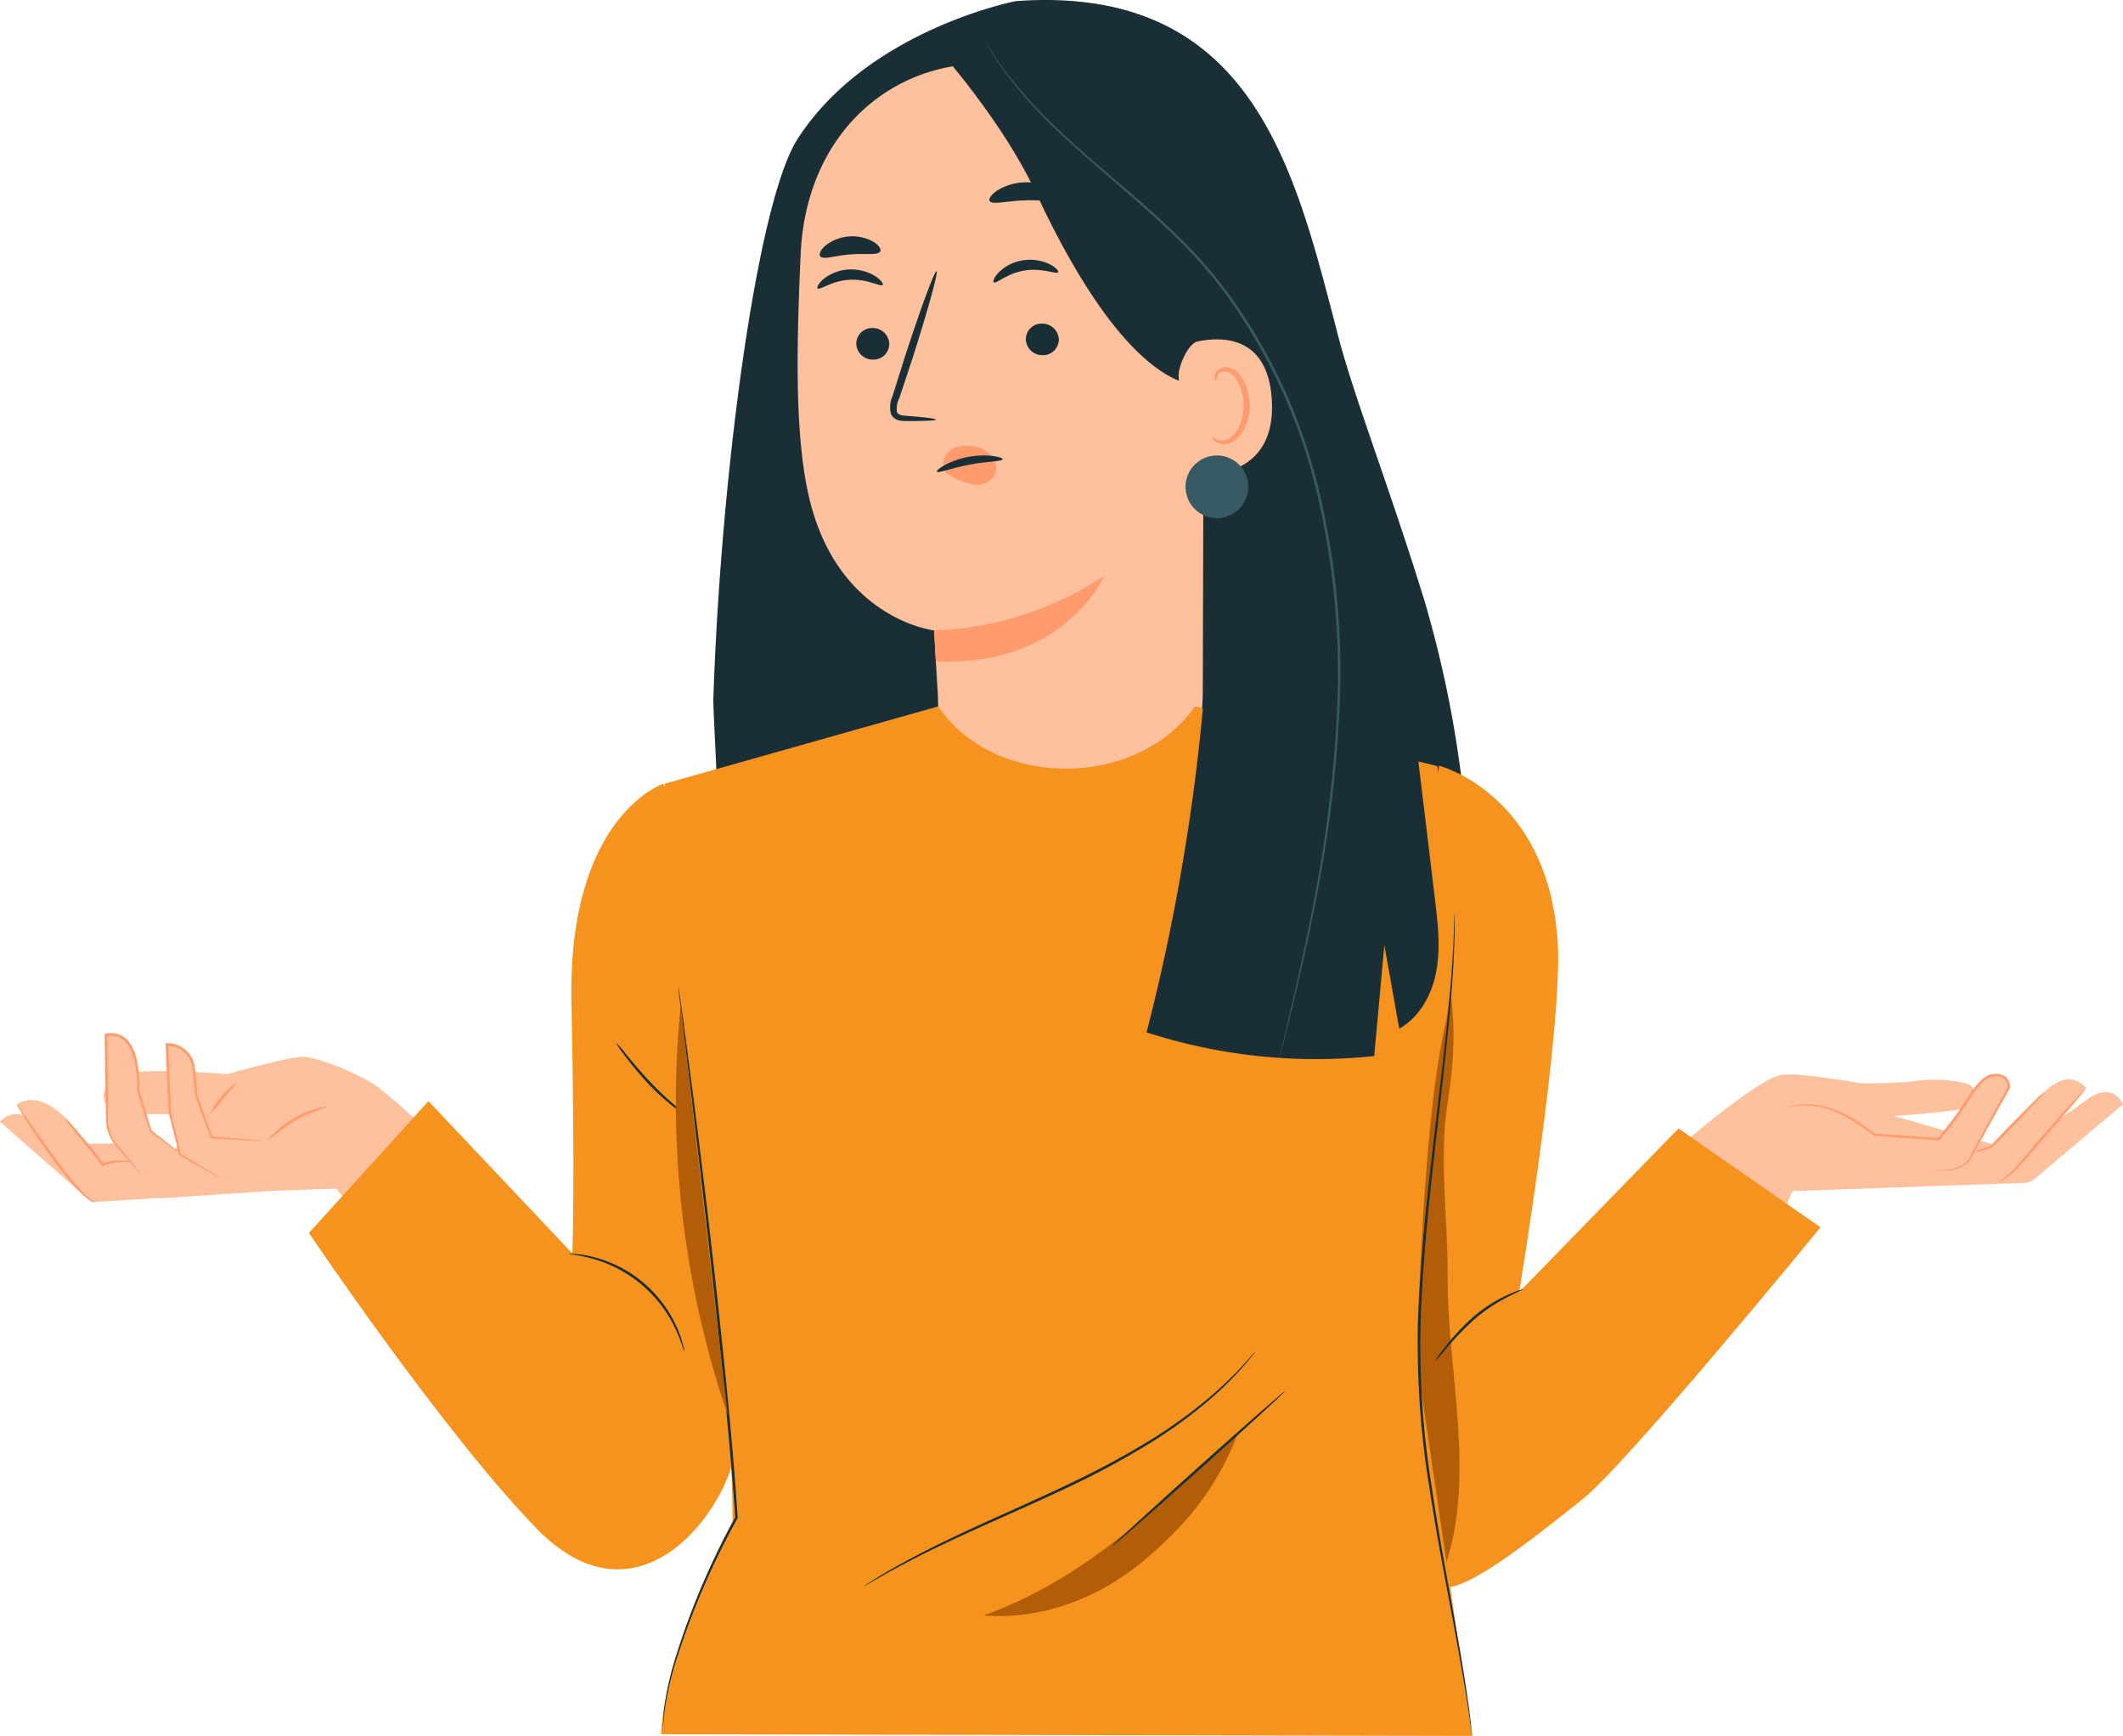 <svg id="Persona" xmlns="http://www.w3.org/2000/svg" xmlns:xlink="http://www.w3.org/1999/xlink" width="357.21" height="292.039" viewBox="0 0 357.21 292.039">
  <defs>
    <clipPath id="clip-path">
      <rect id="Rectángulo_96" data-name="Rectángulo 96" width="357.21" height="292.039" fill="none"/>
    </clipPath>
  </defs>
  <g id="Grupo_75" data-name="Grupo 75" clip-path="url(#clip-path)">
    <path id="Trazado_256" data-name="Trazado 256" d="M75.913,224.188s-7.19-6.75-9.955-8.543-8.967-4.259-11.283-4.483-13.151,2.914-13.151,2.914-15.991-1.42-18.681.449-2.465,3.811-1.345,5.23,5.455.972,10.237,1.046,6.053.524,6.053.524l-6.95,7.4,18.009,5.006,10.984-.412,3.961,4.981Z" transform="translate(-3.273 -33.371)" fill="#ffc09d"/>
    <path id="Trazado_257" data-name="Trazado 257" d="M21.162,206.769,21.6,222.7l.771,1.98,7.86,9.582L49.4,233l-15.277-5.953-5.432-4.128-2.1-6.808s.652-10.5-5.432-9.343" transform="translate(-3.345 -32.664)" fill="#ffc09d"/>
    <path id="Trazado_258" data-name="Trazado 258" d="M19.165,227.121h-4.67S8.4,217.1,2.824,220.5l1.282,1.979A3.459,3.459,0,0,0,0,223.46l15.372,13.485h.707l16.379-1.055Z" transform="translate(0 -34.737)" fill="#ffc09d"/>
    <path id="Trazado_259" data-name="Trazado 259" d="M23.98,230.736a8.917,8.917,0,0,1-1.322.056,8.717,8.717,0,0,0-3.236.651l-.157.071-.1-.143c-.473-.669-1.059-1.389-1.66-2.139l-3.316-4.093a12.784,12.784,0,0,1-1.317-1.746,9.335,9.335,0,0,1,1.553,1.545c.906,1,2.125,2.414,3.422,4.019.605.757,1.178,1.476,1.659,2.19l-.258-.072a7.853,7.853,0,0,1,3.412-.531,3.671,3.671,0,0,1,1.322.194" transform="translate(-2.034 -35.305)" fill="#ff9b6c"/>
    <path id="Trazado_260" data-name="Trazado 260" d="M63.624,221.108a39.969,39.969,0,0,0-5.4,2.288,40.031,40.031,0,0,0-4.728,3.476,5.39,5.39,0,0,1,1.134-1.328A16.83,16.83,0,0,1,61.9,221.4a5.409,5.409,0,0,1,1.721-.3" transform="translate(-8.454 -34.942)" fill="#ff9b6c"/>
    <path id="Trazado_261" data-name="Trazado 261" d="M46.489,216.209a22.761,22.761,0,0,1-2.2,2.7,22.806,22.806,0,0,1-2.275,2.64,10.222,10.222,0,0,1,1.939-2.921,10.229,10.229,0,0,1,2.536-2.421" transform="translate(-6.639 -34.169)" fill="#ff9b6c"/>
    <path id="Trazado_262" data-name="Trazado 262" d="M27.139,230.282a2.331,2.331,0,0,1-.367-.365l-.988-1.1-1.544-1.763-.96-1.105a12.094,12.094,0,0,1-1.04-1.295A6.767,6.767,0,0,1,21.148,221c-.026-1.358-.054-2.806-.083-4.329-.051-3.057-.106-6.411-.164-9.939l0-.195.182-.024.507-.069a3.71,3.71,0,0,1,3.1,1.1,6.81,6.81,0,0,1,1.484,2.8,18.375,18.375,0,0,1,.576,5.741l-.008-.069c.778,2.583,1.471,4.883,2.055,6.822l-.051-.074,3.949,3.086,1.047.845a1.994,1.994,0,0,1,.346.315,1.954,1.954,0,0,1-.4-.249l-1.1-.783L28.563,223l-.037-.027-.015-.047-2.144-6.794-.01-.03,0-.04a18.265,18.265,0,0,0-.6-5.6,6.425,6.425,0,0,0-1.388-2.617,3.274,3.274,0,0,0-2.747-.966l-.466.063.178-.218c.045,3.529.088,6.883.127,9.94.126,3.027-.347,5.91,1.032,7.819a12.22,12.22,0,0,0,.992,1.282l.935,1.127,1.488,1.811.926,1.154a2.341,2.341,0,0,1,.3.422" transform="translate(-3.303 -32.623)" fill="#ff9b6c"/>
    <path id="Trazado_263" data-name="Trazado 263" d="M16.608,237.077a1.294,1.294,0,0,1-.817-.233,8.749,8.749,0,0,1-1.8-1.441,49.738,49.738,0,0,1-4.817-5.824c-1.738-2.384-3.211-4.61-4.245-6.241-.516-.816-.922-1.484-1.193-1.951a3.022,3.022,0,0,1-.38-.752,3.241,3.241,0,0,1,.524.659l1.308,1.873c1.1,1.584,2.609,3.778,4.34,6.153a66.378,66.378,0,0,0,4.685,5.865,10.63,10.63,0,0,0,1.669,1.511,6.279,6.279,0,0,0,.729.38" transform="translate(-0.53 -34.87)" fill="#ff9b6c"/>
    <path id="Trazado_264" data-name="Trazado 264" d="M49.333,224.905l-8.463-.571L38.342,217.4l-.466-4.662a4.445,4.445,0,0,0-4.423-4.043l-.083,0,.475,11.428,1.739,7.1,6.875,4.056h8.407Z" transform="translate(-5.274 -32.983)" fill="#ffc09d"/>
    <path id="Trazado_265" data-name="Trazado 265" d="M49.333,224.905l-8.463-.571L38.342,217.4l-.466-4.662a4.445,4.445,0,0,0-4.423-4.043l-.083,0,.475,11.428,1.739,7.1,6.875,4.056" transform="translate(-5.274 -32.983)" fill="#ffc09d"/>
    <path id="Trazado_266" data-name="Trazado 266" d="M42.415,231.238a2.6,2.6,0,0,1-.5-.242l-1.384-.769-5.073-2.911-.056-.032-.017-.065c-.511-2.035-1.114-4.438-1.779-7.088l-.005-.019v-.02c-.149-3.435-.318-7.321-.5-11.426l-.009-.218.223-.01c.077,0,.162,0,.248,0a4.645,4.645,0,0,1,4.358,3.572,9.723,9.723,0,0,1,.189,1.4q.067.679.131,1.343.129,1.327.25,2.587l-.011-.048c.926,2.581,1.764,4.92,2.491,6.947l-.139-.1,6.186.489,1.681.156a2.811,2.811,0,0,1,.583.085,2.8,2.8,0,0,1-.59.006l-1.686-.071-6.2-.347-.1-.006-.037-.1-2.567-6.92-.008-.023,0-.026q-.13-1.258-.267-2.586-.068-.663-.137-1.342a9.465,9.465,0,0,0-.185-1.335,4.217,4.217,0,0,0-3.95-3.236c-.077,0-.153-.008-.226,0l.213-.228c.162,4.106.317,7.992.453,11.429l-.005-.039c.634,2.657,1.21,5.067,1.7,7.108l-.072-.1,5,3.032,1.343.839a2.569,2.569,0,0,1,.451.318" transform="translate(-5.231 -32.942)" fill="#ff9b6c"/>
    <path id="Trazado_267" data-name="Trazado 267" d="M247.839,57.1C240.586,29.457,233.89-2.709,193.476.182c0,0-24.906,4.792-36.734,23.173-6.958,10.812-12.985,57.421-14.184,94.233v.019c-.049,1.5.575,11.947.534,13.414l106.98,8.905h19.272a189.375,189.375,0,0,0-7.017-38.472c-5.65-18.425-11.92-34.571-14.487-44.355" transform="translate(-22.53 0)" fill="#1a2e35"/>
    <path id="Trazado_268" data-name="Trazado 268" d="M190.761,12.273l2.528-2.41,27.323,11.011a7.627,7.627,0,0,1,7.2,7.385l-.24,89.026c.035,6.036-1.175,11.265-4.82,16.076l-3.837,5.067c-8.75,11.551-26.749,10.6-33.676-2.127a9.687,9.687,0,0,1-.966-2.3,17.9,17.9,0,0,1-.407-1.99c-.813-7.163-.86-13.373-.86-13.373-.487-7.865-.647-11.091-.649-11.018,0,0-16.735-1.924-21.259-23.4-2.25-10.684-1.825-25.382-1.193-39.847.876-20.018,14.761-32.111,30.853-32.093" transform="translate(-25.193 -1.559)" fill="#ffc09d"/>
    <path id="Trazado_269" data-name="Trazado 269" d="M205,67.309a2.78,2.78,0,0,0,2.818,2.667,2.658,2.658,0,0,0,2.737-2.646,2.782,2.782,0,0,0-2.815-2.67A2.661,2.661,0,0,0,205,67.309" transform="translate(-32.399 -10.219)" fill="#1a2e35"/>
    <path id="Trazado_270" data-name="Trazado 270" d="M171.117,68.193a2.78,2.78,0,0,0,2.818,2.667,2.66,2.66,0,0,0,2.738-2.647,2.783,2.783,0,0,0-2.816-2.669,2.662,2.662,0,0,0-2.741,2.649" transform="translate(-27.044 -10.359)" fill="#1a2e35"/>
    <path id="Trazado_271" data-name="Trazado 271" d="M163.388,57.037c.362.345,2.389-1.317,5.378-1.459,2.983-.185,5.254,1.243,5.559.86.152-.17-.233-.806-1.222-1.454a7.635,7.635,0,0,0-4.473-1.137,7.33,7.33,0,0,0-4.258,1.614c-.883.751-1.162,1.421-.984,1.575" transform="translate(-25.814 -8.508)" fill="#1a2e35"/>
    <path id="Trazado_272" data-name="Trazado 272" d="M198.59,55.714c.4.306,2.244-1.556,5.2-2,2.949-.491,5.354.7,5.618.285.132-.184-.311-.778-1.366-1.32A7.627,7.627,0,0,0,203.476,52a7.335,7.335,0,0,0-4.069,2.043c-.8.837-1.009,1.533-.818,1.668" transform="translate(-31.375 -8.204)" fill="#1a2e35"/>
    <path id="Trazado_273" data-name="Trazado 273" d="M185.567,79.156c.006-.17-1.868-.4-4.9-.632-.767-.041-1.5-.156-1.651-.67a3.881,3.881,0,0,1,.4-2.288l1.965-5.924c2.719-8.43,4.647-15.346,4.307-15.452s-2.821,6.64-5.54,15.07q-.978,3.117-1.868,5.953a4.418,4.418,0,0,0-.246,3.015,1.92,1.92,0,0,0,1.311,1.053,5.162,5.162,0,0,0,1.3.115c3.038.011,4.918-.069,4.92-.24" transform="translate(-28.106 -8.564)" fill="#1a2e35"/>
    <path id="Trazado_274" data-name="Trazado 274" d="M186.671,124.242a55.161,55.161,0,0,0,28.612-9.189s-6.539,15.356-28.314,14.415Z" transform="translate(-29.502 -18.183)" fill="#ff9b6c"/>
    <path id="Trazado_275" data-name="Trazado 275" d="M196.6,90.746a4.921,4.921,0,0,0-3.487-1.651c-1.879-.108-3.2.13-4.206,1.6a3.072,3.072,0,0,0-.21,2.414c.219.344.056.352.391.6a11.192,11.192,0,0,0,4.059,1.774,3.617,3.617,0,0,0,3.868-1.187,3.117,3.117,0,0,0-.415-3.55" transform="translate(-29.797 -14.077)" fill="#ff9b6c"/>
    <path id="Trazado_276" data-name="Trazado 276" d="M197.744,39.541c.383.764,2.959-.021,6.118-.077,3.157-.128,5.809.505,6.108-.279.13-.373-.42-1.063-1.549-1.686a9.479,9.479,0,0,0-4.723-1.065,9.132,9.132,0,0,0-4.592,1.335c-1.057.687-1.532,1.407-1.362,1.771" transform="translate(-31.247 -5.758)" fill="#1a2e35"/>
    <path id="Trazado_277" data-name="Trazado 277" d="M163.892,50.584c.559.652,2.583-.155,5.057-.312,2.468-.244,4.595.226,5.042-.508.194-.355-.17-1.019-1.118-1.615a7.337,7.337,0,0,0-8.137.66c-.84.742-1.092,1.455-.844,1.775" transform="translate(-25.888 -7.463)" fill="#1a2e35"/>
    <path id="Trazado_278" data-name="Trazado 278" d="M231.718,65.978s-11.5,2.781-27.823-32.369C198.337,21.644,187.546,9.59,187.546,9.59l10.125-1.461s30.183,8.5,30.691,8.883,7.615,15.61,7.615,15.61Z" transform="translate(-29.64 -1.285)" fill="#1a2e35"/>
    <path id="Trazado_279" data-name="Trazado 279" d="M235.529,74c-.077-1.612,1.6-5.508,3.177-5.836,4.22-.876,11.9-.919,12.515,9.878.838,14.76-14.153,12.555-14.2,12.134-.04-.33-1.223-10.607-1.489-16.176" transform="translate(-37.223 -10.718)" fill="#ffc09d"/>
    <path id="Trazado_280" data-name="Trazado 280" d="M242.273,85.21c.062-.051.267.165.712.34a2.575,2.575,0,0,0,1.925-.07c1.527-.661,2.7-3.21,2.62-5.875a8.5,8.5,0,0,0-.929-3.641,2.972,2.972,0,0,0-2.046-1.863,1.312,1.312,0,0,0-1.478.79c-.174.425-.063.714-.141.743-.039.04-.331-.229-.247-.844a1.645,1.645,0,0,1,.529-.959,1.948,1.948,0,0,1,1.4-.456,3.62,3.62,0,0,1,2.815,2.136,8.735,8.735,0,0,1,1.125,4.063c.074,2.98-1.29,5.849-3.389,6.587A2.764,2.764,0,0,1,242.8,85.9c-.477-.338-.573-.664-.524-.694" transform="translate(-38.288 -11.596)" fill="#ff9b6c"/>
    <path id="Trazado_281" data-name="Trazado 281" d="M198.291,91.649c-.045.379-2.566.323-5.56.9-3,.549-5.33,1.518-5.509,1.181-.184-.292,2.029-1.875,5.266-2.474,3.231-.619,5.868.051,5.8.39" transform="translate(-29.587 -14.383)" fill="#1a2e35"/>
    <path id="Trazado_282" data-name="Trazado 282" d="M337.369,225.578s12.362-10.589,15.944-10.871,13,1.468,13,1.468,5.951.051,8.909-.318a22.645,22.645,0,0,1,9.287.452c.892.272,2.008,2.491-.617,4-1.111.639-11.92,1.37-11.92,1.37l27.045,7.725-3.513,2.9a2.748,2.748,0,0,1-1.654.627l-38.939,1.381-1.783,4.353Z" transform="translate(-53.319 -33.928)" fill="#ffc09d"/>
    <path id="Trazado_283" data-name="Trazado 283" d="M372.427,225.611h12.631s4.43-5.883,6.033-8.334c1.4-2.143,3.09-2.773,4.564-2.267a1.687,1.687,0,0,1,.9.77,1.743,1.743,0,0,1,.023,1.687l-5.553,10.367,2.911-.983s5.831-5.709,6.962-7.029,5.279-6.881,8.955-2.828l-5.091,5.656,5.091-3.583s4.053-3.487,6.221.66l-15.135,12.763" transform="translate(-58.859 -33.955)" fill="#ffc09d"/>
    <path id="Trazado_284" data-name="Trazado 284" d="M356.81,220.339a2.743,2.743,0,0,1,.5-.173,7.466,7.466,0,0,1,1.5-.346,12.081,12.081,0,0,1,5.673.59,19.936,19.936,0,0,1,3.643,1.676c.623.37,1.258.77,1.892,1.214l.959.683a9.984,9.984,0,0,0,.933.638c3.2.25,6.855.464,10.686.734l-.178.075c1.18-1.4,2.347-2.933,3.476-4.531.44-.621.86-1.249,1.271-1.873s.793-1.269,1.243-1.866a10.129,10.129,0,0,1,1.487-1.652,4.622,4.622,0,0,1,.919-.635,1.93,1.93,0,0,1,1.159-.256l-.074-.006a2.644,2.644,0,0,1,1.992.479,2.2,2.2,0,0,1,.662,1.889l0,.035-.02.037c-2.405,4.315-4.5,8.07-6.124,10.983l.013-.031a3.856,3.856,0,0,1-2.229,2.357,6.681,6.681,0,0,1-2.379.5,14.812,14.812,0,0,1-1.509-.013,2.451,2.451,0,0,1-.518-.051,2.685,2.685,0,0,1,.519-.026c.341-.008.847-.008,1.5-.06a6.756,6.756,0,0,0,2.3-.552,3.644,3.644,0,0,0,2.049-2.23l0-.016.008-.015,6.014-11.043-.024.072a1.8,1.8,0,0,0-.53-1.522,2.25,2.25,0,0,0-1.68-.373l-.018,0-.057-.008a1.678,1.678,0,0,0-.859.227,4.225,4.225,0,0,0-.833.581,9.742,9.742,0,0,0-1.417,1.585c-.834,1.174-1.606,2.5-2.5,3.732-1.137,1.611-2.309,3.14-3.507,4.559l-.07.083-.109-.008c-3.858-.284-7.446-.5-10.744-.8a6.8,6.8,0,0,1-1.065-.71l-.946-.687c-.624-.445-1.247-.847-1.857-1.218a20.107,20.107,0,0,0-3.564-1.7,12.327,12.327,0,0,0-5.561-.706,8.79,8.79,0,0,0-1.5.269,2.779,2.779,0,0,1-.526.1" transform="translate(-56.391 -33.915)" fill="#ff9b6c"/>
    <path id="Trazado_285" data-name="Trazado 285" d="M414.127,217.4a3.169,3.169,0,0,1-.493.7c-.339.428-.84,1.038-1.467,1.785-1.253,1.494-3.006,3.539-4.963,5.779-1.99,2.2-3.644,4.358-5.1,5.689a11.762,11.762,0,0,1-1.823,1.45,2.215,2.215,0,0,1-.777.36,5.755,5.755,0,0,1,.681-.5,15.89,15.89,0,0,0,1.7-1.531c1.378-1.366,2.978-3.53,4.978-5.746,1.959-2.243,3.753-4.259,5.067-5.7.657-.723,1.194-1.3,1.573-1.695a3.237,3.237,0,0,1,.621-.583" transform="translate(-63.139 -34.358)" fill="#ff9b6c"/>
    <path id="Trazado_286" data-name="Trazado 286" d="M406.379,218.1a12.62,12.62,0,0,1-1.534,1.8c-.988,1.076-2.374,2.54-3.925,4.138-1.271,1.311-2.456,2.508-3.4,3.445l-.033.032-.037.012a13.47,13.47,0,0,1-3.128.808,5.079,5.079,0,0,1,.81-.334l2.206-.806-.069.045c.908-.976,2.069-2.2,3.34-3.507,1.551-1.6,2.973-3.029,4.018-4.049a12.635,12.635,0,0,1,1.756-1.588" transform="translate(-62.319 -34.469)" fill="#ff9b6c"/>
    <path id="Trazado_287" data-name="Trazado 287" d="M287.023,153s18.153,4.678,19.934,29.351c1.014,14.056-6.467,59.212-6.467,59.212L327.3,214.031l23.891,16.624s-32.5,39.74-40,45.715-19.446,15.585-23.335,14.8-3.89-18.7-3.89-18.7V173.511Z" transform="translate(-44.878 -24.181)" fill="#f6921e"/>
    <path id="Trazado_288" data-name="Trazado 288" d="M121.4,156.589s-16.151,5.309-15.492,36.856.141,42.168.141,42.168L81.848,210,61.742,232.174s22.494,33.42,38.235,49.662c14.833,15.3,28.018,2.014,32.3-8.745,3.472-8.718,6.262-41.854,6.262-41.854Z" transform="translate(-9.758 -24.748)" fill="#f6921e"/>
    <path id="Trazado_289" data-name="Trazado 289" d="M287.217,215.291c1.457-9.23,1.846-19.292-2.368-27.764-10.351,25.583-9.885,54.955-6.18,82.061l8.2,23.445c5.167-15.711.253-32.447.367-48.87.065-9.328-1.479-19.641-.022-28.872" transform="translate(-43.661 -29.637)" fill="#b25e09"/>
    <path id="Trazado_290" data-name="Trazado 290" d="M128.606,174.235s10.8,72.614,12.887,78.972,2.09,25.1,2.09,25.1-11.332,21.094-12.029,35.76l136.459.281-8.867-60.254a102.245,102.245,0,0,1-.2-11.44c.573-10.61,1.394-33.375,4.435-47.364,3.535-16.267-1.225-44.1-1.225-44.1l-40.76-10.039c-9.648,13.863-33.717,14.05-43.212,0l-46,13Z" transform="translate(-20.325 -22.307)" fill="#f6921e"/>
    <path id="Trazado_291" data-name="Trazado 291" d="M286.826,269.612a2.571,2.571,0,0,1,.408-.647c.283-.4.712-.966,1.254-1.654a37.707,37.707,0,0,1,4.683-5.014,24.279,24.279,0,0,1,5.778-3.71c.8-.359,1.462-.626,1.928-.78a2.6,2.6,0,0,1,.736-.208c.1.173-4.132,1.528-8.156,5.03a48.894,48.894,0,0,0-4.731,4.88,20.437,20.437,0,0,1-1.9,2.1" transform="translate(-45.33 -40.711)" fill="#1a2e35"/>
    <path id="Trazado_292" data-name="Trazado 292" d="M133.115,266.955c-.083.024-.4-1.477-1.43-3.694a21.866,21.866,0,0,0-14.062-11.927c-2.355-.655-3.887-.723-3.877-.809a4.407,4.407,0,0,1,1.072.023,18.428,18.428,0,0,1,2.885.487,21,21,0,0,1,14.265,12.1,18.444,18.444,0,0,1,.951,2.767,4.44,4.44,0,0,1,.2,1.054" transform="translate(-17.977 -39.591)" fill="#1a2e35"/>
    <path id="Trazado_293" data-name="Trazado 293" d="M135.462,220.94a2.222,2.222,0,0,1-.618-.336c-.384-.237-.92-.61-1.567-1.093a38.07,38.07,0,0,1-4.686-4.211,55.337,55.337,0,0,1-4.041-4.829,13.971,13.971,0,0,1-1.464-2.157,16.922,16.922,0,0,1,1.708,1.965c1.023,1.237,2.437,2.944,4.115,4.719a52.481,52.481,0,0,0,4.561,4.27,22.355,22.355,0,0,1,1.993,1.672" transform="translate(-19.452 -32.922)" fill="#1a2e35"/>
    <path id="Trazado_294" data-name="Trazado 294" d="M238.562,269.99a.687.687,0,0,1-.111.168l-.36.464c-.329.4-.777,1.016-1.438,1.741a57.209,57.209,0,0,1-5.907,5.839,79.393,79.393,0,0,1-9.959,7.253,137.664,137.664,0,0,1-13.264,7.179c-4.829,2.306-9.5,4.35-13.72,6.249S185.8,302.53,182.67,304.1s-5.618,2.922-7.313,3.9c-.855.475-1.5.877-1.951,1.129l-.512.287a.659.659,0,0,1-.183.085.691.691,0,0,1,.159-.123l.488-.325c.436-.275,1.068-.7,1.911-1.2,1.672-1.025,4.142-2.423,7.259-4.03s6.89-3.4,11.109-5.31,8.876-3.975,13.7-6.276a143.39,143.39,0,0,0,13.241-7.127,82.4,82.4,0,0,0,9.97-7.146,63.151,63.151,0,0,0,5.981-5.717c.679-.706,1.147-1.305,1.5-1.684l.393-.436c.09-.1.14-.144.146-.139" transform="translate(-27.296 -42.67)" fill="#1a2e35"/>
    <path id="Trazado_295" data-name="Trazado 295" d="M132.483,321.768a.7.7,0,0,1,0-.179c.006-.137.013-.31.024-.528q.045-.734.128-2.052a51.163,51.163,0,0,1,1.541-7.589,125.86,125.86,0,0,1,10.5-25.046l-.025.11c-.541-7.9-1.361-16.725-2.305-26-1.8-17.524-3.689-33.36-5.067-44.82-.694-5.712-1.255-10.342-1.648-13.571-.189-1.584-.336-2.822-.439-3.69-.045-.406-.079-.723-.1-.962a1.759,1.759,0,0,1-.021-.329,1.817,1.817,0,0,1,.065.323c.037.237.086.552.148.956.122.866.3,2.1.52,3.68.425,3.225,1.035,7.85,1.786,13.554,1.457,11.452,3.4,27.284,5.2,44.814.945,9.283,1.75,18.112,2.268,26.023l0,.058-.029.053A129.6,129.6,0,0,0,134.4,311.486a55.056,55.056,0,0,0-1.646,7.54q-.121,1.31-.189,2.04c-.024.217-.041.389-.056.525a.751.751,0,0,1-.029.178" transform="translate(-20.937 -31.152)" fill="#1a2e35"/>
    <path id="Trazado_296" data-name="Trazado 296" d="M289.507,182.464a2.219,2.219,0,0,1,.016.36c0,.258,0,.609,0,1.057-.011.929.016,2.3-.072,4.062-.1,3.528-.461,8.624-1.087,14.9s-1.529,13.733-2.45,22.017-1.836,17.407-2.127,27.015a149.338,149.338,0,0,0,1.863,26.992c1.212,8.244,2.643,15.618,3.749,21.826,1.129,6.2,1.959,11.243,2.428,14.74.253,1.745.4,3.108.5,4.031.046.445.082.794.109,1.051a2.175,2.175,0,0,1,.022.36,2.116,2.116,0,0,1-.066-.354c-.037-.255-.088-.6-.152-1.045-.13-.919-.3-2.278-.578-4.018-.52-3.487-1.4-8.512-2.564-14.709-1.146-6.2-2.608-13.569-3.844-21.823a147.557,147.557,0,0,1-1.9-27.062c.291-9.631,1.225-18.765,2.164-27.049s1.887-15.734,2.544-22,1.074-11.355,1.224-14.877c.114-1.759.115-3.128.154-4.056.017-.448.03-.8.04-1.056a2.241,2.241,0,0,1,.029-.36" transform="translate(-44.772 -28.837)" fill="#1a2e35"/>
    <path id="Trazado_297" data-name="Trazado 297" d="M135.868,200.939a163.084,163.084,0,0,0,7.911,68.851Z" transform="translate(-21.34 -31.757)" fill="#b25e09"/>
    <path id="Trazado_298" data-name="Trazado 298" d="M230,294.9c-10.34,9.5-20.714,17.614-33.432,22.134,9.588.815,19.262-2.852,26.675-8.988s12.686-12.6,16.082-21.607Z" transform="translate(-31.066 -45.269)" fill="#b25e09"/>
    <path id="Trazado_299" data-name="Trazado 299" d="M222.29,304.027c-.081-.09,6.352-5.991,14.366-13.177s14.579-12.942,14.66-12.852-6.351,5.989-14.368,13.178-14.578,12.941-14.658,12.851" transform="translate(-35.131 -43.935)" fill="#1a2e35"/>
    <path id="Trazado_300" data-name="Trazado 300" d="M247.472,96.284a5.275,5.275,0,1,1-5.275-5.275,5.275,5.275,0,0,1,5.275,5.275" transform="translate(-37.444 -14.383)" fill="#375a64"/>
    <path id="Trazado_301" data-name="Trazado 301" d="M277.653,170.469q-2.333-19.343-4.666-38.69L239.6,121.7c-.645,23.036-4.677,48.908-10.472,71.212a92.786,92.786,0,0,0,38.306,3.987q.852-9.346,1.706-18.691,1.25,7.045,2.5,14.088c3.5-1.963,5.57-5.873,6.268-9.828s.22-8.015-.261-12" transform="translate(-36.213 -19.234)" fill="#1a2e35"/>
    <path id="Trazado_302" data-name="Trazado 302" d="M246.436,179.085s.026-.167.1-.487c.077-.336.187-.807.328-1.419l1.287-5.449c1.091-4.737,2.709-11.586,4.282-20.133a217.42,217.42,0,0,0,3.634-30.27A131.083,131.083,0,0,0,252.7,84.276,92.975,92.975,0,0,0,237.219,50.6c-.872-1.137-1.7-2.287-2.634-3.327-.917-1.053-1.773-2.136-2.727-3.1l-1.386-1.473-1.415-1.4c-.924-.94-1.889-1.809-2.815-2.688-3.748-3.469-7.408-6.516-10.681-9.379s-6.2-5.5-8.621-7.969c-.615-.606-1.172-1.23-1.728-1.809s-1.075-1.153-1.553-1.719l-1.387-1.61L201.086,14.6c-.772-.942-1.357-1.854-1.9-2.618s-.956-1.441-1.281-1.993l-.744-1.253c-.166-.283-.241-.434-.241-.434s.1.136.28.412l.78,1.228c.336.545.754,1.216,1.313,1.966s1.144,1.656,1.925,2.587l1.2,1.5,1.4,1.593c.481.561,1,1.13,1.562,1.7s1.117,1.191,1.736,1.793c2.429,2.449,5.362,5.069,8.649,7.908s6.957,5.879,10.725,9.345c.93.878,1.9,1.747,2.831,2.688l1.425,1.4,1.4,1.476c.961.971,1.824,2.057,2.748,3.114.94,1.044,1.775,2.2,2.654,3.339a92.969,92.969,0,0,1,15.58,33.816,130.629,130.629,0,0,1,3.345,37.175,213.9,213.9,0,0,1-3.732,30.31c-1.615,8.548-3.279,15.389-4.421,20.115-.579,2.362-1.042,4.192-1.366,5.431-.16.608-.284,1.075-.371,1.408-.086.317-.141.477-.141.477" transform="translate(-31.122 -1.312)" fill="#375a64"/>
  </g>
</svg>
